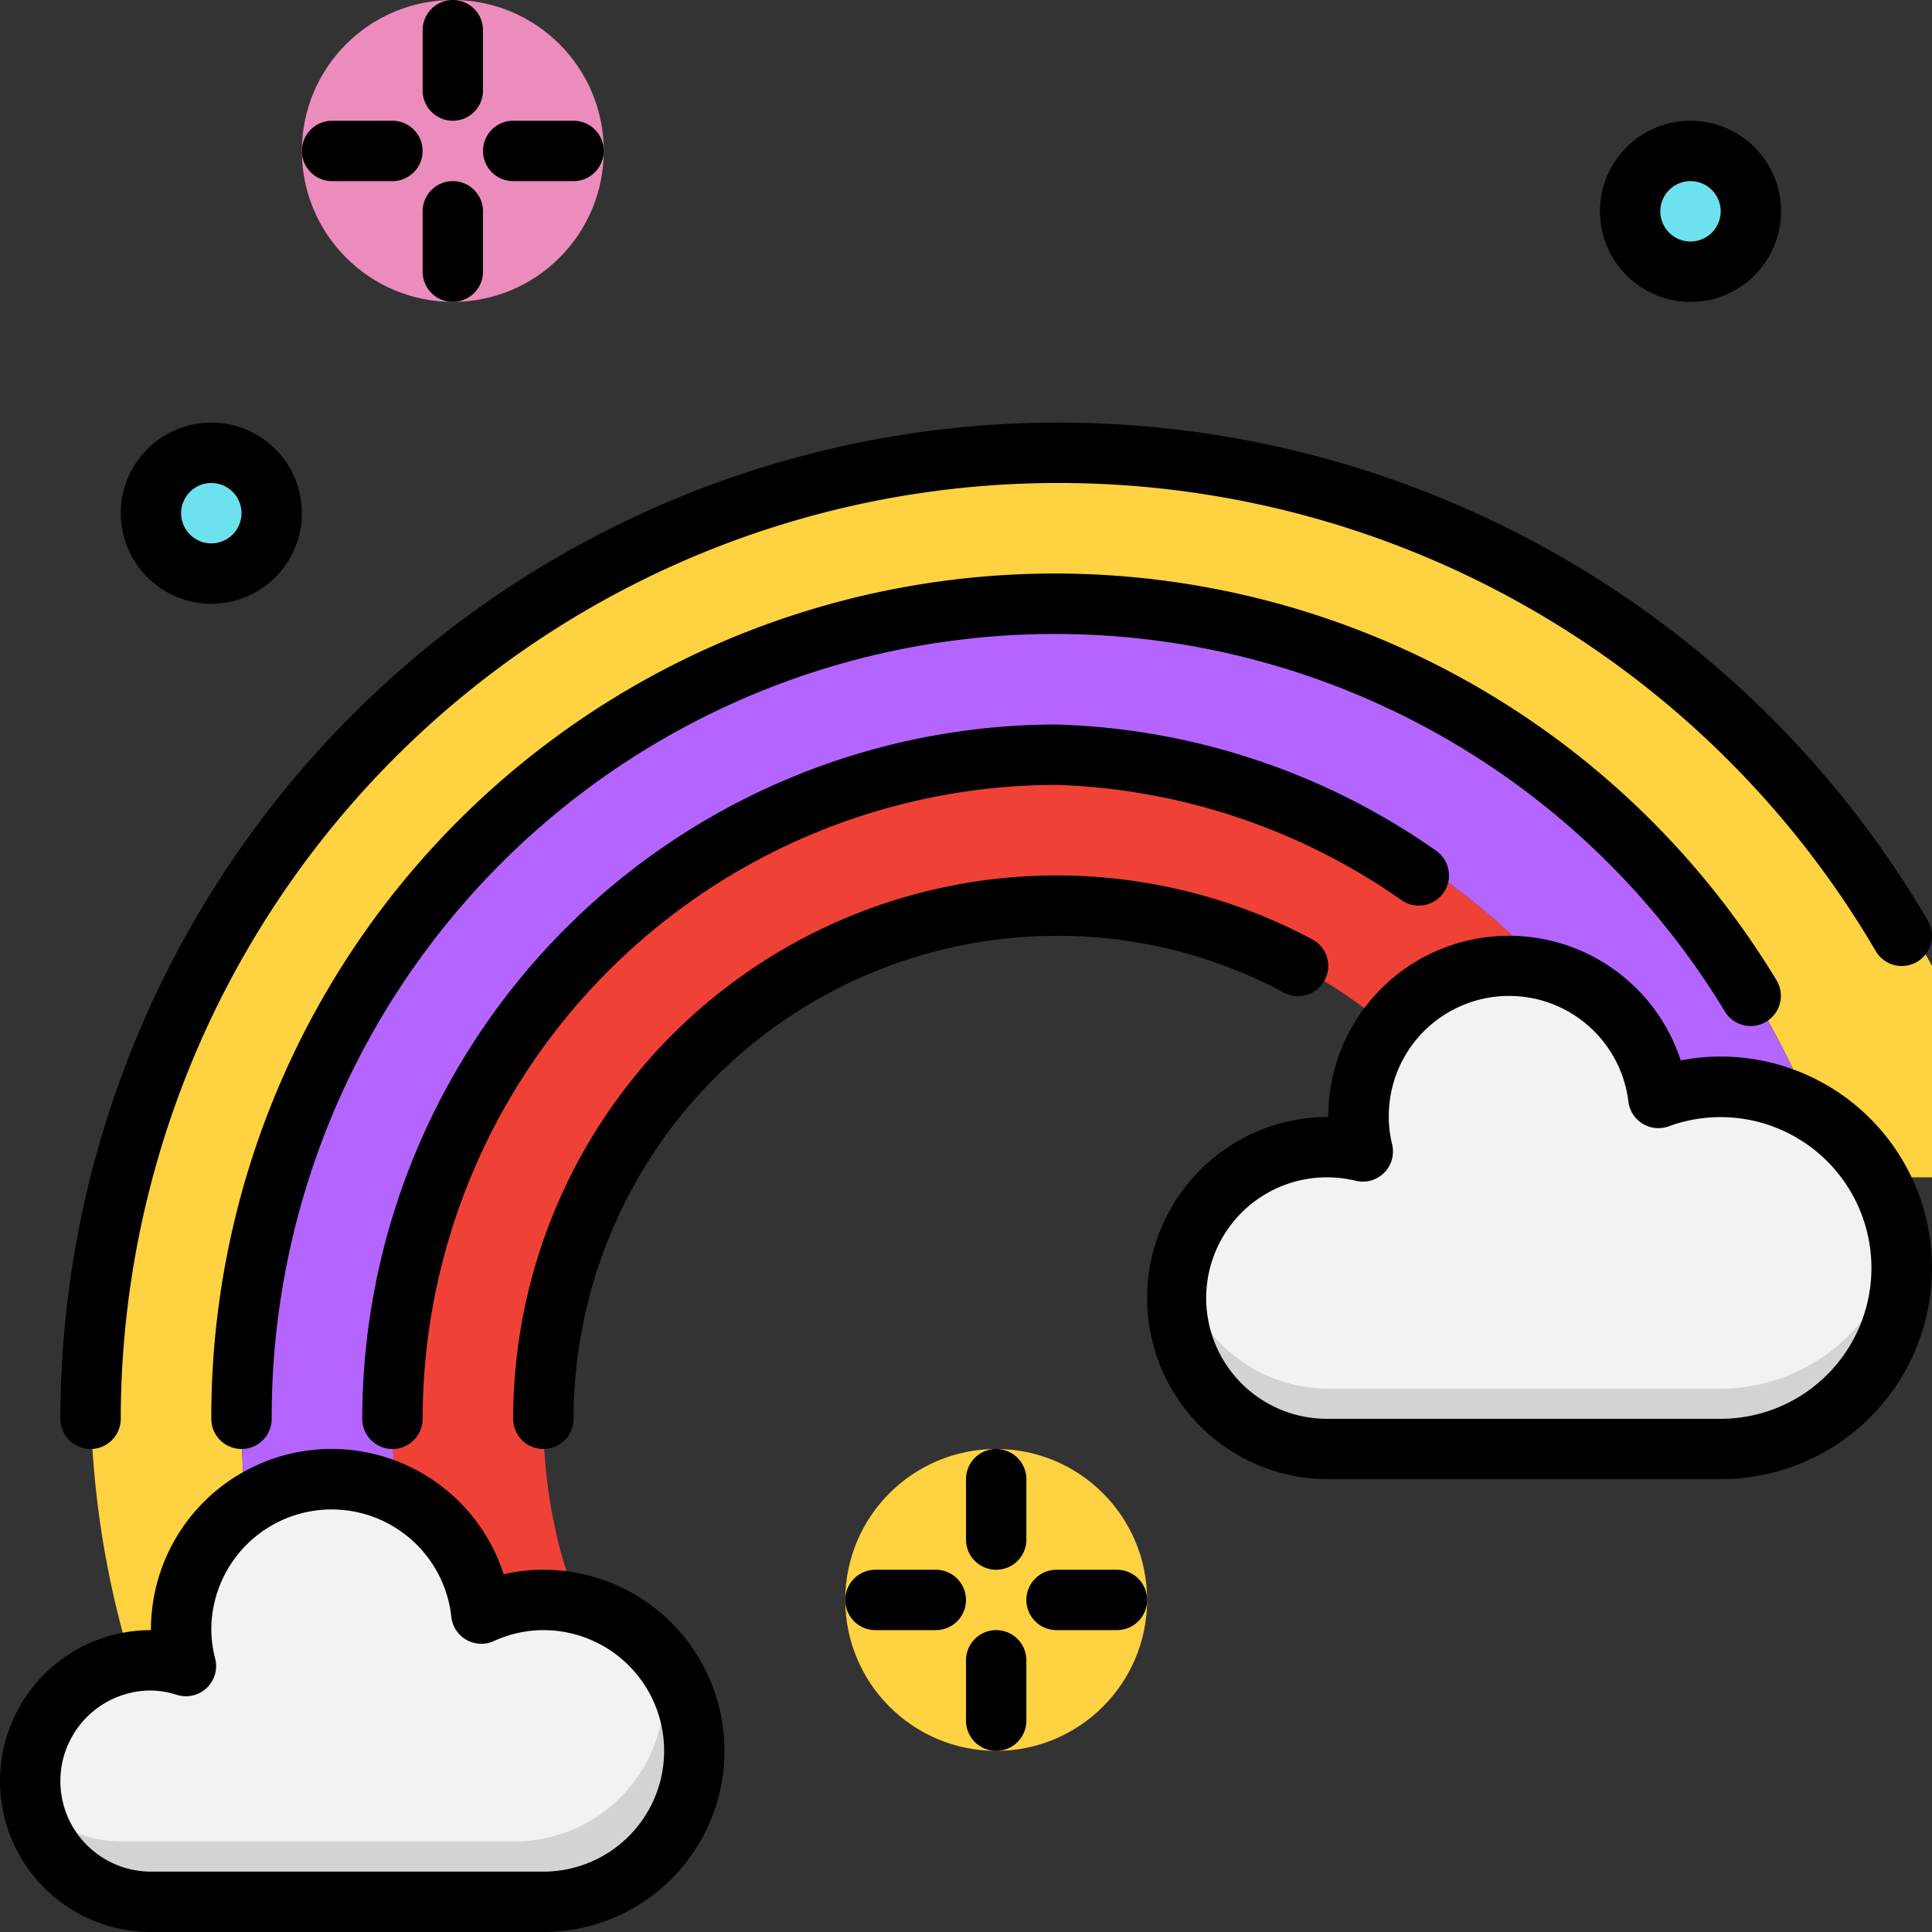 <?xml version="1.0"?>
<svg xmlns="http://www.w3.org/2000/svg" id="Layer_1" data-name="Layer 1" viewBox="0 0 64 64" width="512" height="512"><rect x="0" y="0" width="64" height="64" fill="#333333" stroke="none"/><path d="M34,15A31.022,31.022,0,0,0,4.648,56l4.021-3a27.007,27.007,0,0,1,52.126-14L61,39h3V32C58.593,21.913,46.083,15,34,15Z" style="fill:#ffd241"/><path d="M50.004,39A17.005,17.005,0,0,0,19.089,53l-5.261,0A22.006,22.006,0,0,1,55.5,39Z" style="fill:#ef4136"/><path d="M60.795,39A27.008,27.008,0,0,0,8.669,53l5.159,0A22.006,22.006,0,0,1,55.5,39Z" style="fill:#b465ff"/><path d="M44,38a4.977,4.977,0,0,1,1.144.144,4.984,4.984,0,1,1,9.793-1.772A5.998,5.998,0,1,1,57,48H44a5,5,0,0,1,0-10Z" style="fill:#f1f2f2"/><path d="M57,46H44a5.001,5.001,0,0,1-4.899-4A5.001,5.001,0,0,0,44,48H57a5.967,5.967,0,0,0,5.91-7A5.997,5.997,0,0,1,57,46Z" style="fill:#d1d3d4"/><path d="M18,53a4.963,4.963,0,0,0-2.055.452,4.985,4.985,0,1,0-9.786,1.738A3.955,3.955,0,0,0,5,55a4,4,0,0,0,0,8H18a5,5,0,0,0,0-10Z" style="fill:#f1f2f2"/><path d="M21.855,54.851A4.957,4.957,0,0,1,17,61H4a3.976,3.976,0,0,1-2.929-1.293A3.995,3.995,0,0,0,5,63H18a4.974,4.974,0,0,0,3.855-8.149Z" style="fill:#d1d3d4"/><circle cx="15" cy="5" r="5" style="fill:#ec8cbd"/><circle cx="33" cy="53" r="5" style="fill:#ffd241"/><circle cx="56" cy="7" r="2" style="fill:#6ee1ef"/><circle cx="7" cy="17" r="2" style="fill:#6ee1ef"/><path d="M42.528,32.881a1,1,0,1,0,.943-1.764A18.001,18.001,0,0,0,17,47a1,1,0,0,0,2,0A16.018,16.018,0,0,1,35,31,15.794,15.794,0,0,1,42.528,32.881Z"/><path d="M47.837,29.546a1.0 1,0,0,0-.291-1.384A23.027,23.027,0,0,0,35,24,23.026,23.026,0,0,0,12,47a1,1,0,0,0,2,0A21.024,21.024,0,0,1,35,26a21.077,21.077,0,0,1,11.454,3.837A.999.999,0,0,0,47.837,29.546Z"/><path d="M57.149,33.525a1.0 1,0,0,0,1.702-1.05A27.944,27.944,0,0,0,7,47a1,1,0,0,0,2,0A25.945,25.945,0,0,1,57.149,33.525Z"/><path d="M3,48a1,1,0,0,0,1-1A31.035,31.035,0,0,1,35,16,31.364,31.364,0,0,1,62.134,31.501a1,1,0,0,0,1.731-1.002A33.372,33.372,0,0,0,35,14,33.037,33.037,0,0,0,2,47,1,1,0,0,0,3,48Z"/><path d="M18,52a5.852,5.852,0,0,0-1.316.15A5.986,5.986,0,0,0,5,54,5,5,0,0,0,5,64H18a6,6,0,0,0,0-12Zm0,10H5a3,3,0,0,1,0-6,2.946,2.946,0,0,1,.867.147,1,1,0,0,0,1.263-1.195A3.924,3.924,0,0,1,7,54a3.987,3.987,0,0,1,7.951-.438,1,1,0,0,0,1.407.801A3.956,3.956,0,0,1,18,54a4,4,0,0,1,0,8Z"/><path d="M57,35a6.893,6.893,0,0,0-1.323.129A5.986,5.986,0,0,0,44,37a6,6,0,0,0,0,12H57a7,7,0,0,0,0-14Zm0,12H44a4,4,0,1,1,.916-7.883 1.0 1,0,0,0,1.201-1.203,3.984,3.984,0,1,1,7.827-1.417 1.0 1,0,0,0,1.336.813A4.997,4.997,0,1,1,57,47Z"/><path d="M32,49v2a1,1,0,0,0,2,0V49a1,1,0,0,0-2,0Z"/><path d="M33,54a1,1,0,0,0-1,1v2a1,1,0,0,0,2,0V55A1,1,0,0,0,33,54Z"/><path d="M37,52H35a1,1,0,0,0,0,2h2a1,1,0,0,0,0-2Z"/><path d="M31,52H29a1,1,0,0,0,0,2h2a1,1,0,0,0,0-2Z"/><path d="M15,4a1,1,0,0,0,1-1V1a1,1,0,0,0-2,0V3A1,1,0,0,0,15,4Z"/><path d="M15,6a1,1,0,0,0-1,1V9a1,1,0,0,0,2,0V7A1,1,0,0,0,15,6Z"/><path d="M17,6h2a1,1,0,0,0,0-2H17a1,1,0,0,0,0,2Z"/><path d="M11,6h2a1,1,0,0,0,0-2H11a1,1,0,0,0,0,2Z"/><path d="M56,10a3,3,0,1,0-3-3A3.003,3.003,0,0,0,56,10Zm0-4a1,1,0,1,1-1,1A1.001,1.001,0,0,1,56,6Z"/><path d="M7,20a3,3,0,1,0-3-3A3.003,3.003,0,0,0,7,20Zm0-4a1,1,0,1,1-1,1A1.001,1.001,0,0,1,7,16Z"/></svg>
